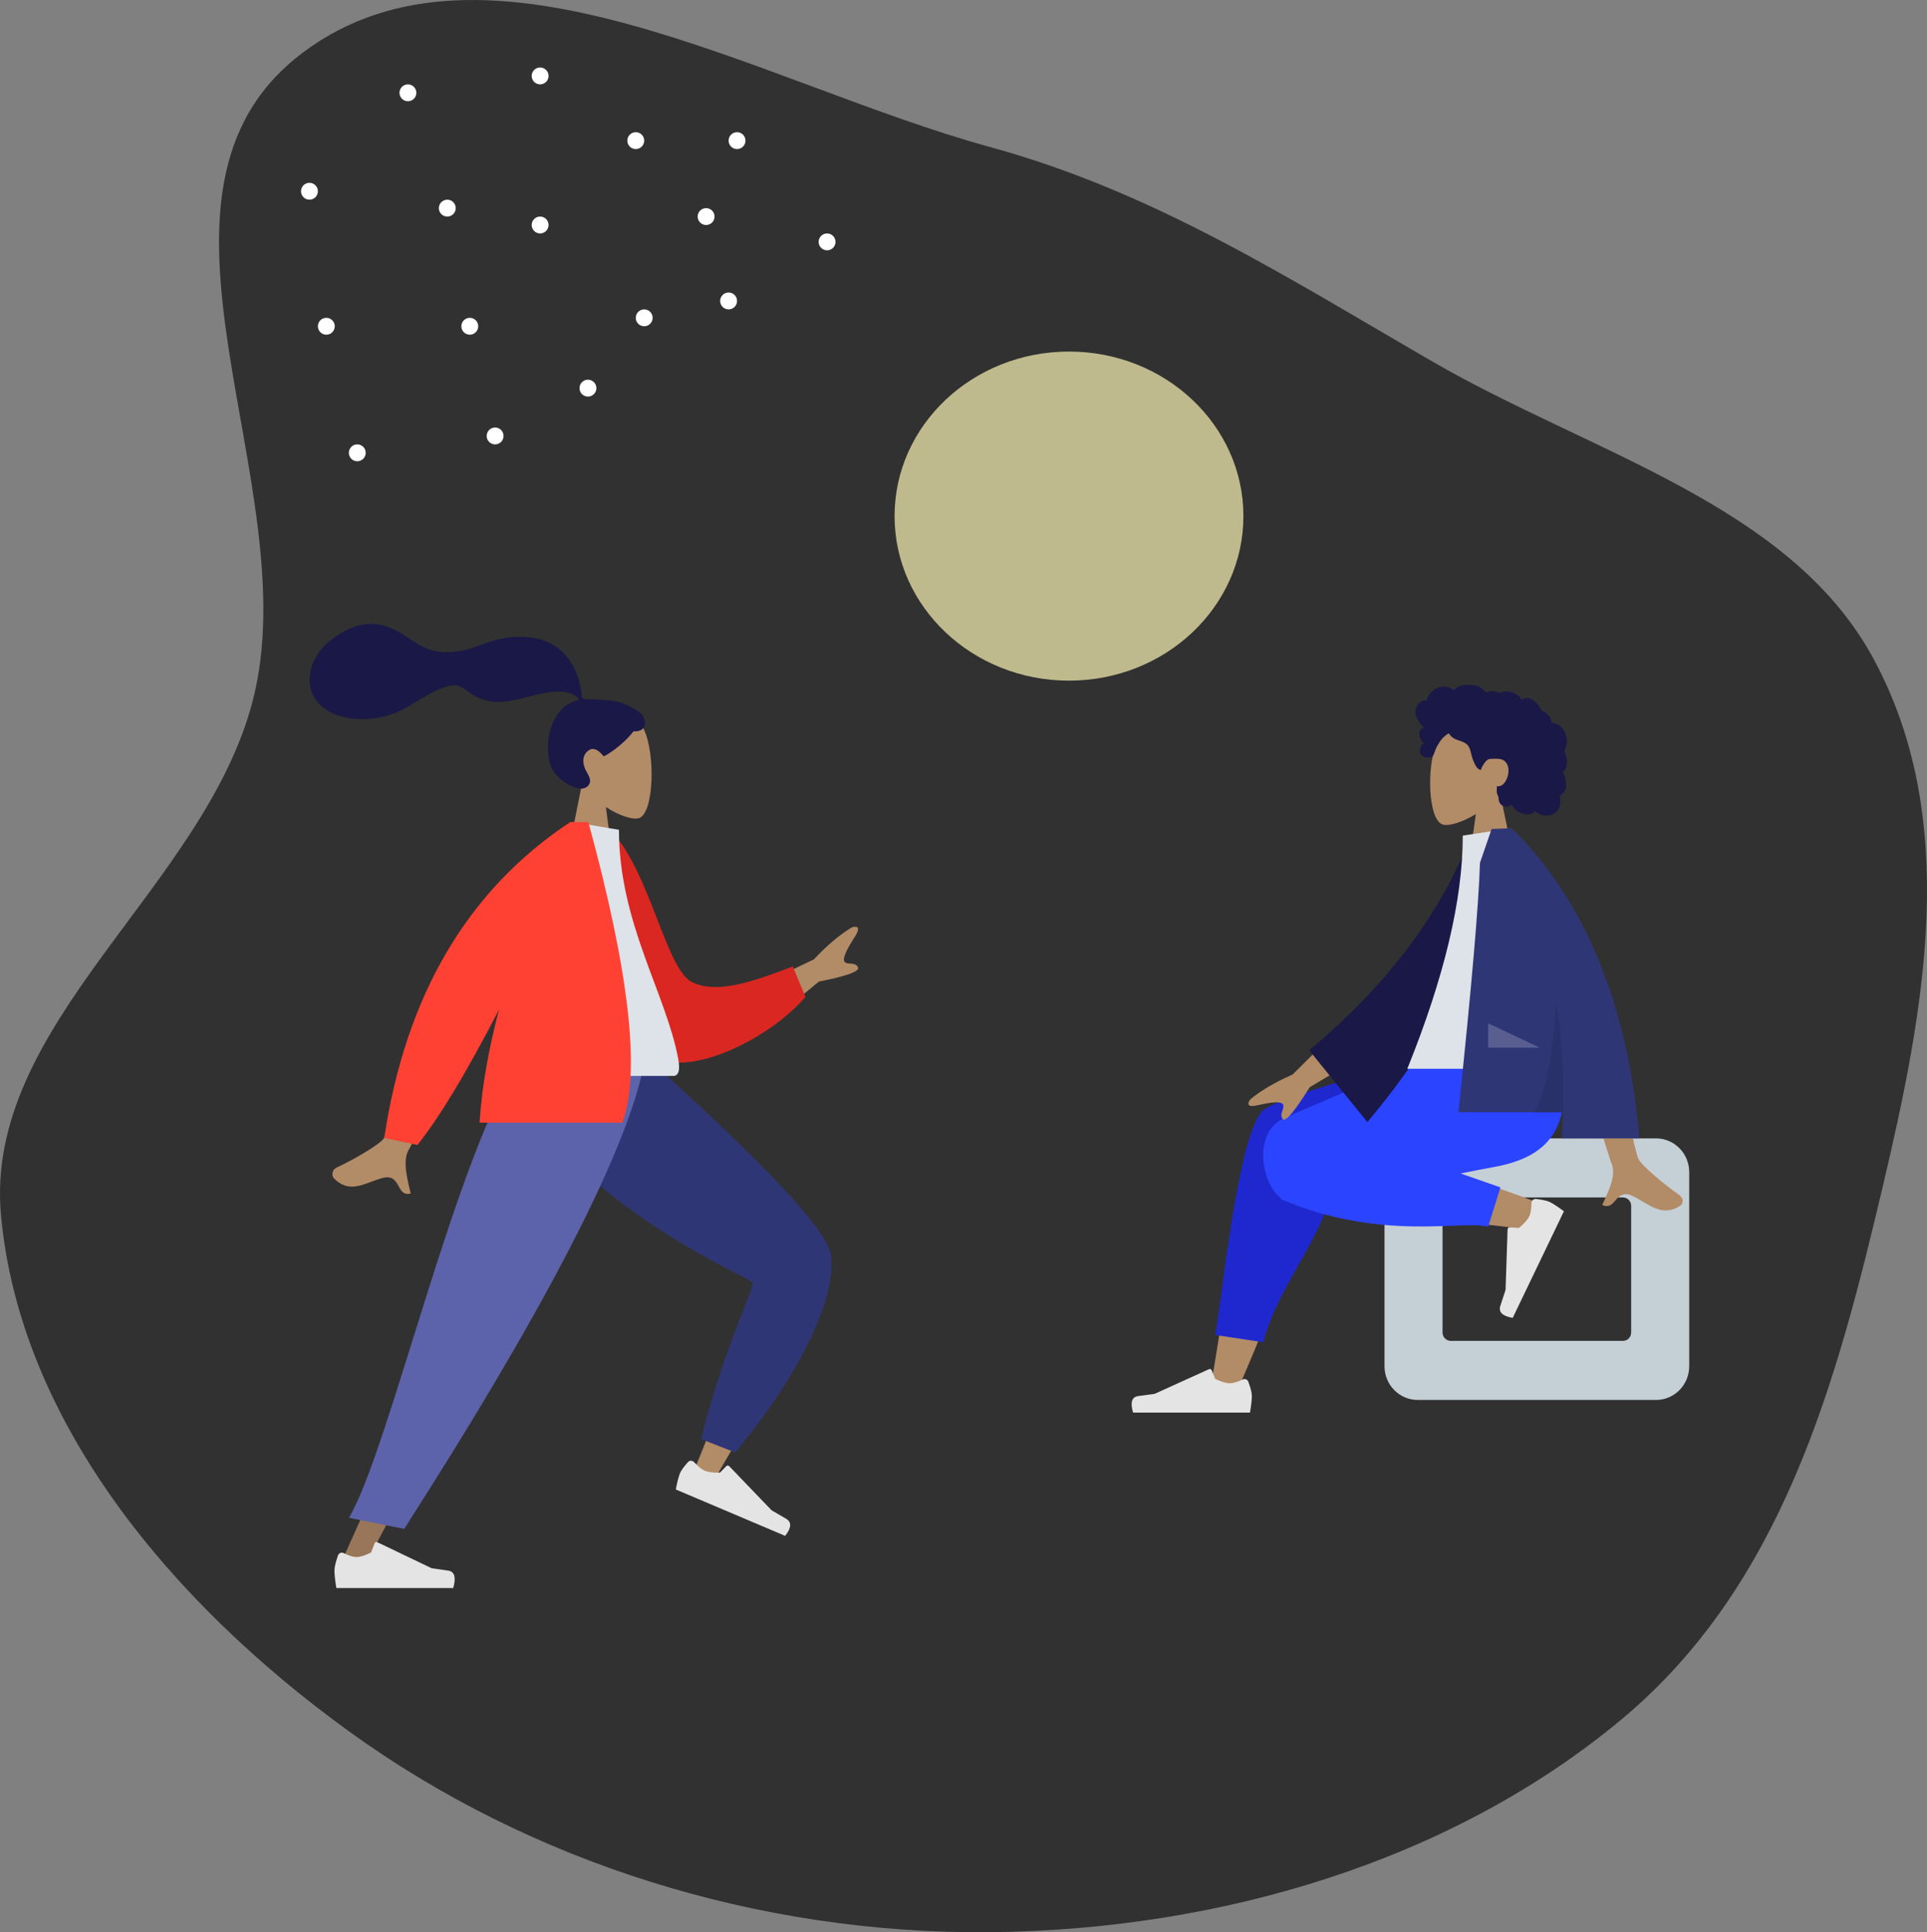 <svg width="685" height="687" viewBox="0 0 685 687" fill="none" xmlns="http://www.w3.org/2000/svg">
<rect x="0" y="0" width="685" height="687" fill="#808080" stroke="none"/>
<path fill-rule="evenodd" clip-rule="evenodd" d="M351.997 52.294C410.265 68.241 457.879 98.861 509.318 128.617C565.372 161.043 636.099 179.406 665.748 233.792C697.102 291.304 684.091 359.123 669.247 421.973C652.89 491.228 633.727 563.44 576.627 611.137C516.143 661.662 433.776 686.197 351.997 686.982C269.651 687.773 188.565 662.317 123.925 615.485C60.95 569.86 7.193 505.599 0.365 432.227C-5.991 363.922 72.534 315.866 89.838 249.178C109.766 172.372 41.09 68.692 107.664 18.694C173 -30.374 271.098 30.154 351.997 52.294Z" fill="#313131"/>
<circle cx="159" cy="74" r="3" fill="white"/>
<circle cx="226" cy="50" r="3" fill="white"/>
<circle cx="209" cy="138" r="3" fill="white"/>
<circle cx="294" cy="86" r="3" fill="white"/>
<circle cx="127" cy="161" r="3" fill="white"/>
<circle cx="251" cy="77" r="3" fill="white"/>
<circle cx="259" cy="107" r="3" fill="white"/>
<circle cx="176" cy="155" r="3" fill="white"/>
<circle cx="229" cy="113" r="3" fill="white"/>
<circle cx="110" cy="68" r="3" fill="white"/>
<circle cx="262" cy="50" r="3" fill="white"/>
<circle cx="116" cy="116" r="3" fill="white"/>
<circle cx="192" cy="80" r="3" fill="white"/>
<circle cx="192" cy="27" r="3" fill="white"/>
<circle cx="167" cy="116" r="3" fill="white"/>
<circle cx="145" cy="33" r="3" fill="white"/>
<path d="M380 242C414.242 242 442 215.809 442 183.5C442 151.191 414.242 125 380 125C345.758 125 318 151.191 318 183.5C318 215.809 345.758 242 380 242Z" fill="#F9F2B3" fill-opacity="0.71"/>
<path fill-rule="evenodd" clip-rule="evenodd" d="M533.228 282.118C536.623 278.061 538.921 273.09 538.537 267.519C537.431 251.469 515.48 255 511.21 263.1C506.94 271.201 507.448 291.75 512.966 293.198C515.167 293.775 519.855 292.361 524.627 289.433L521.632 311H539.316L533.228 282.118Z" fill="#B28B67"/>
<path fill-rule="evenodd" clip-rule="evenodd" d="M503.376 251.87C503.742 250.56 504.727 249.438 506.054 249.106C506.376 249.025 506.709 248.992 507.04 249.006C507.159 249.011 507.192 249.045 507.248 248.961C507.289 248.898 507.29 248.745 507.307 248.671C507.36 248.442 507.425 248.216 507.507 247.996C507.785 247.244 508.251 246.578 508.814 246.018C509.867 244.969 511.289 244.246 512.766 244.115C513.575 244.043 514.377 244.177 515.142 244.445C515.538 244.583 515.921 244.756 516.295 244.947C516.408 245.004 516.773 245.285 516.886 245.267C517.011 245.247 517.261 244.932 517.363 244.852C518.616 243.873 520.164 243.488 521.726 243.5C523.489 243.514 525.186 243.603 526.656 244.697C526.967 244.928 527.263 245.182 527.545 245.449C527.694 245.589 527.838 245.735 527.975 245.887C528.058 245.979 528.139 246.072 528.216 246.168C528.348 246.332 528.327 246.385 528.511 246.271C529.219 245.834 530.038 245.629 530.864 245.733C531.354 245.794 531.832 245.944 532.284 246.141C532.439 246.208 532.796 246.476 532.96 246.479C533.123 246.481 533.475 246.233 533.643 246.17C534.55 245.829 535.528 245.745 536.482 245.902C537.465 246.065 538.432 246.464 539.265 247.016C539.666 247.282 540.016 247.576 540.296 247.971C540.418 248.141 540.527 248.322 540.665 248.48C540.745 248.572 540.905 248.667 540.948 248.784C540.922 248.714 542.024 248.282 542.128 248.254C542.681 248.107 543.245 248.137 543.788 248.319C544.807 248.66 545.684 249.426 546.405 250.212C546.775 250.615 547.099 251.061 547.374 251.536C547.506 251.763 547.626 251.998 547.737 252.237C547.79 252.352 547.826 252.497 547.896 252.602C547.987 252.736 548.048 252.738 548.212 252.797C549.046 253.095 549.807 253.598 550.387 254.279C550.973 254.968 551.353 255.816 551.512 256.709C551.522 256.761 551.527 256.979 551.558 257.008C551.599 257.047 551.767 257.03 551.83 257.037C552.05 257.063 552.268 257.103 552.484 257.154C552.881 257.25 553.267 257.391 553.633 257.575C555.058 258.293 556.077 259.638 556.576 261.152C557.099 262.741 557.09 264.561 556.464 266.12C556.363 266.372 556.243 266.617 556.102 266.848C556.015 266.99 555.987 266.99 556.044 267.139C556.106 267.305 556.221 267.466 556.295 267.628C556.539 268.156 556.709 268.716 556.816 269.289C556.992 270.228 557.079 271.214 556.906 272.16C556.825 272.599 556.684 273.029 556.47 273.42C556.361 273.62 556.233 273.809 556.088 273.984C556.013 274.075 555.933 274.161 555.85 274.245C555.802 274.292 555.74 274.334 555.7 274.387C555.601 274.516 555.58 274.41 555.631 274.6C555.702 274.865 555.864 275.127 555.963 275.385C556.065 275.652 556.157 275.922 556.241 276.194C556.412 276.746 556.557 277.308 556.647 277.88C556.82 278.977 556.79 280.146 556.28 281.154C556.062 281.584 555.749 281.962 555.369 282.256C555.184 282.4 554.983 282.524 554.772 282.626C554.663 282.678 554.525 282.701 554.475 282.808C554.422 282.922 554.501 283.15 554.519 283.279C554.676 284.395 554.755 285.567 554.429 286.661C554.128 287.668 553.467 288.558 552.609 289.146C550.944 290.289 548.7 290.224 546.95 289.31C546.494 289.071 546.068 288.775 545.687 288.426C544.718 289.754 542.724 289.712 541.307 289.334C539.543 288.862 538.127 287.613 537.311 285.973C536.195 287.355 533.854 286.906 533.081 285.407C532.891 285.04 532.779 284.635 532.724 284.226C532.695 284.011 532.713 283.794 532.691 283.58C532.664 283.308 532.485 283.044 532.382 282.78C532.182 282.268 532.058 281.739 532.053 281.187C532.05 280.898 532.086 280.617 532.113 280.331C532.137 280.073 532.067 279.833 532.027 279.579C532.48 279.655 533.031 279.531 533.458 279.397C533.876 279.266 534.268 278.921 534.563 278.605C535.249 277.873 535.668 276.914 535.954 275.958C536.583 273.862 536.326 271.347 534.254 270.196C533.289 269.66 530.398 269.662 529.248 269.927C528.039 270.205 526.669 272.92 526.602 273.175C526.56 273.333 526.581 273.528 526.439 273.633C526.125 273.865 525.609 273.463 525.378 273.265C524.979 272.923 524.695 272.468 524.449 272.007C523.912 271.002 523.479 269.925 523.174 268.825C522.938 267.977 522.788 267.102 522.48 266.276C522.173 265.453 521.69 264.718 520.939 264.253C520.122 263.746 519.186 263.479 518.289 263.16C517.4 262.845 516.526 262.459 515.837 261.789C515.686 261.642 515.538 261.486 515.416 261.312C515.32 261.175 515.225 260.913 515.078 260.826C514.85 260.691 514.517 261.043 514.32 261.17C513.347 261.799 512.536 262.676 511.881 263.634C511.23 264.588 510.696 265.505 510.262 266.569C509.94 267.358 509.739 268.369 509.172 269.016C508.919 269.305 507.04 269.479 506.431 269.227C505.823 268.975 505.14 268.32 504.936 267.91C504.727 267.49 504.677 267.029 504.766 266.569C504.819 266.298 504.926 266.046 504.985 265.78C505.034 265.557 505.079 265.346 505.186 265.141C505.388 264.754 505.734 264.476 506.15 264.359C505.717 263.952 505.357 263.465 505.109 262.921C504.85 262.356 504.631 261.668 504.569 261.047C504.519 260.543 504.597 260.021 504.868 259.588C505.152 259.133 505.656 258.837 506.092 258.553C505.426 258.023 504.856 257.378 504.388 256.664C503.477 255.276 502.913 253.526 503.376 251.87Z" fill="#191847"/>
<path fill-rule="evenodd" clip-rule="evenodd" d="M588.684 404.75H503.947C497.436 404.75 492.158 410.123 492.158 416.75V485.75C492.158 492.377 497.436 497.75 503.947 497.75H588.684C595.195 497.75 600.474 492.377 600.474 485.75V416.75C600.474 410.123 595.195 404.75 588.684 404.75ZM576.895 425.75C578.522 425.75 579.842 427.093 579.842 428.75V473.75C579.842 475.407 578.522 476.75 576.895 476.75H515.737C514.109 476.75 512.789 475.407 512.789 473.75V428.75C512.789 427.093 514.109 425.75 515.737 425.75H576.895Z" fill="#C5CFD6"/>
<path fill-rule="evenodd" clip-rule="evenodd" d="M439.467 495.245C448.908 473.976 455.736 455.456 458.476 445.685C463.169 428.954 466.739 414.232 467.641 408.735C469.792 395.624 451.09 394.861 448.618 401.376C444.876 411.238 438.344 443.639 430.496 492.581L439.467 495.245ZM548.977 428.498C540.315 425.013 509.981 414.106 495.351 411.021C491.146 410.134 487.072 409.311 483.241 408.566C471.854 406.354 465.954 427.263 476.921 428.87C504.234 432.871 542.954 437.002 546.267 437.466C550.912 438.116 554.421 430.688 548.977 428.498Z" fill="#B28B67"/>
<path fill-rule="evenodd" clip-rule="evenodd" d="M476.252 402.812L523.105 378.535V373.25H517.533C472.204 385.007 449.041 392.541 448.044 395.853C448.033 395.889 448.024 395.925 448.015 395.96C447.992 395.991 447.969 396.022 447.947 396.052C438.964 408.628 433.584 470.02 431.818 474.617L449.032 477.231C455.617 452.377 476.684 435.064 476.125 405.297C476.276 404.424 476.314 403.596 476.252 402.812Z" fill="#1F28CF"/>
<path fill-rule="evenodd" clip-rule="evenodd" d="M519.212 417.23C523.499 416.357 527.447 415.577 530.825 414.974C552.646 411.079 559.009 399.19 555.247 373.25H515.043C508.476 375.17 474.345 389.739 456.637 397.487C444.917 402.616 448.612 421.103 455.249 425.915C455.285 426.21 455.404 426.41 455.617 426.5C491.32 441.562 519.565 433.659 529 436.184L533.364 422.171L519.212 417.23Z" fill="#2B44FF"/>
<path fill-rule="evenodd" clip-rule="evenodd" d="M546.004 426.302C548.345 426.549 550.008 426.92 550.991 427.416C552.186 428.019 553.834 429.101 555.934 430.662C555.259 432.068 549.191 444.703 537.731 468.568C534.045 467.932 532.584 466.488 533.347 464.237C534.11 461.985 534.725 460.106 535.193 458.598L535.905 437.071C535.918 436.656 536.259 436.335 536.666 436.353C536.673 436.353 536.68 436.353 536.687 436.354L539.941 436.589C541.789 435.08 543.008 433.712 543.598 432.483C544.077 431.485 544.341 429.907 544.391 427.747L544.391 427.747C544.409 426.918 545.085 426.268 545.899 426.294C545.934 426.295 545.969 426.298 546.004 426.302Z" fill="#E4E4E4"/>
<path fill-rule="evenodd" clip-rule="evenodd" d="M443.763 491.301C444.588 493.541 445 495.217 445 496.329C445 497.682 444.779 499.655 444.336 502.25C442.794 502.25 428.941 502.25 402.777 502.25C401.697 498.616 402.32 496.654 404.647 496.364C406.974 496.074 408.907 495.813 410.446 495.579L429.762 486.814C430.134 486.645 430.569 486.815 430.735 487.194C430.738 487.2 430.741 487.207 430.743 487.213L431.985 490.279C434.139 491.302 435.889 491.813 437.236 491.813C438.33 491.813 439.841 491.364 441.769 490.464L441.769 490.464C442.509 490.119 443.384 490.449 443.723 491.203C443.738 491.235 443.751 491.268 443.763 491.301Z" fill="#E4E4E4"/>
<path fill-rule="evenodd" clip-rule="evenodd" d="M480.336 361.342L459.463 382.068C453.389 384.705 448.413 387.617 444.534 390.803C443.662 391.874 442.712 393.926 446.816 393.008C450.921 392.09 455.278 391.312 456.05 392.67C456.821 394.029 454.548 396.111 455.974 397.889C456.924 399.074 460.121 395.304 465.563 386.577L487.269 373.552L480.336 361.342ZM572.984 364.265L557.586 364.327C567.093 395.567 572.226 412.143 572.984 414.054C574.689 418.355 571.081 424.905 569.538 428.425C574.563 430.714 574.028 422.238 580.367 425.24C586.153 427.98 590.555 432.944 597.24 428.746C598.062 428.23 598.962 426.286 596.786 424.767C591.365 420.983 583.552 414.361 582.496 412.181C581.057 409.209 577.886 393.237 572.984 364.265Z" fill="#B28B67"/>
<path fill-rule="evenodd" clip-rule="evenodd" d="M529.225 298.499L522.853 297.387C511.884 325.279 492.731 350.623 465.397 373.419L486.052 398.961C513.383 366.503 530.23 333.016 529.225 298.499Z" fill="#191847"/>
<path fill-rule="evenodd" clip-rule="evenodd" d="M557 380H500.263C513.408 347.469 519.98 319.834 519.98 297.096L537.095 294.5C550.545 316.519 554.344 343.628 557 380Z" fill="#DDE3E9"/>
<path fill-rule="evenodd" clip-rule="evenodd" d="M537.457 294.512C537.455 294.508 537.453 294.504 537.45 294.5H536.333C534.997 294.547 532.96 294.631 530.225 294.753L526.089 306.783C525.652 321.449 523.097 351.007 518.426 395.454H555.618C555.52 398.524 555.359 401.623 555.135 404.75H582.79C578.653 357.248 563.547 320.498 537.471 294.5L537.457 294.512V294.512Z" fill="#2F3676"/>
<path fill-rule="evenodd" clip-rule="evenodd" d="M553.161 356.175C552.103 375.311 549.452 388.503 545.211 395.75H555.608C556.063 381.982 555.248 368.79 553.161 356.175V356.175Z" fill="black" fill-opacity="0.1"/>
<path fill-rule="evenodd" clip-rule="evenodd" d="M547.339 372.5L529 363.822V372.5H547.339Z" fill="white" fill-opacity="0.2"/>
<path fill-rule="evenodd" clip-rule="evenodd" d="M206.772 279.221C203.377 274.939 201.079 269.692 201.463 263.812C202.569 246.87 224.52 250.597 228.79 259.148C233.06 267.699 232.552 289.389 227.034 290.917C224.833 291.526 220.145 290.033 215.373 286.943L218.368 309.708H200.684L206.772 279.221Z" fill="#B28B67"/>
<path fill-rule="evenodd" clip-rule="evenodd" d="M218.71 249.293C216.379 248.882 210.104 248.6 208.946 248.6C208.207 248.6 207.405 248.781 206.967 248.052C206.609 247.454 206.74 246.444 206.633 245.75C206.509 244.945 206.332 244.15 206.154 243.357C205.645 241.1 204.877 238.953 203.802 236.937C201.784 233.156 198.828 230.193 195.096 228.47C190.976 226.566 186.313 226.131 181.88 226.517C177.137 226.93 172.843 228.612 168.365 230.195C164.097 231.704 159.627 232.298 155.163 231.561C150.666 230.819 147.268 228.2 143.475 225.714C139.591 223.17 135.154 221.505 130.563 221.888C126.277 222.245 122.328 224.146 118.784 226.686C115.469 229.062 112.733 231.921 111.189 235.944C109.527 240.272 109.529 245.023 112.261 248.848C116.221 254.392 123.573 255.826 129.69 255.683C133.228 255.601 136.703 254.907 140.043 253.645C144.498 251.961 148.347 249.108 152.515 246.793C154.47 245.707 156.492 244.815 158.611 244.172C160.667 243.548 162.692 243.262 164.554 244.596C166.524 246.008 168.288 247.395 170.541 248.279C172.703 249.127 174.992 249.601 177.295 249.582C181.776 249.545 186.192 248.045 190.544 247.04C194.093 246.221 197.89 245.405 201.507 246.192C203.017 246.521 205.222 247.199 205.767 248.885C196.59 250.672 192.986 262.866 195.573 271.817C196.969 276.648 205.363 282.296 208.626 279.756C210.694 278.147 209.439 276.035 208.626 274.64C207.071 271.97 206.538 268.539 209.417 266.68C211.9 265.076 214.511 268.884 214.56 268.88C215.242 268.822 221.139 265.239 225.202 260.011C229.21 260.266 229.818 257.427 228.861 255.105C227.904 252.783 221.93 249.86 218.71 249.293Z" fill="#191847"/>
<path fill-rule="evenodd" clip-rule="evenodd" d="M186.422 375.417C187.751 394.899 273.342 452.259 273.841 453.868C274.063 454.583 265.183 477.194 247.2 521.699L254.682 524.823C282.265 477.688 295.348 451.61 293.931 446.588C291.902 439.397 269.766 415.742 227.522 375.624L186.422 375.417Z" fill="#B28B67"/>
<path fill-rule="evenodd" clip-rule="evenodd" d="M249.169 511.648L261.384 516.426C287.142 485.201 297.239 459.437 295.398 446.31C294.171 437.558 272.111 413.943 229.218 375.464L185.546 375.464C187.036 420.583 266.368 454.04 267.43 455.962C268.491 457.885 258.048 476.716 249.169 511.648Z" fill="#2F3676"/>
<path fill-rule="evenodd" clip-rule="evenodd" d="M244.569 519.833C243.02 521.547 242.051 522.91 241.665 523.923C241.194 525.155 240.715 527.041 240.227 529.581C241.669 530.193 254.628 535.689 279.104 546.071C281.378 543.188 281.477 541.153 279.401 539.966C277.325 538.779 275.608 537.774 274.249 536.95L259.227 521.3C258.938 520.999 258.472 520.981 258.185 521.26C258.18 521.265 258.175 521.27 258.171 521.275L255.943 523.575C253.573 523.652 251.757 523.424 250.497 522.89C249.474 522.455 248.217 521.446 246.726 519.861L246.726 519.861C246.154 519.253 245.221 519.207 244.642 519.759C244.617 519.783 244.593 519.808 244.569 519.833Z" fill="#E4E4E4"/>
<path fill-rule="evenodd" clip-rule="evenodd" d="M196.263 375.417L158.135 473.763L120.66 556.907H129.502L226.233 375.417H196.263Z" fill="#997659"/>
<path fill-rule="evenodd" clip-rule="evenodd" d="M120.131 553.068C119.307 555.433 118.895 557.202 118.895 558.375C118.895 559.803 119.116 561.886 119.559 564.625C121.1 564.625 134.953 564.625 161.118 564.625C162.198 560.789 161.575 558.718 159.248 558.412C156.921 558.106 154.988 557.83 153.449 557.584L134.133 548.332C133.761 548.154 133.325 548.333 133.16 548.732C133.157 548.739 133.154 548.746 133.151 548.753L131.91 551.989C129.756 553.069 128.005 553.609 126.659 553.609C125.564 553.609 124.053 553.134 122.125 552.184L122.125 552.184C121.386 551.82 120.511 552.169 120.172 552.964C120.157 552.998 120.144 553.033 120.131 553.068Z" fill="#E4E4E4"/>
<path fill-rule="evenodd" clip-rule="evenodd" d="M124.044 539.634L143.69 543.593C158.88 519.599 222.451 421.216 229.421 375.417H185.685C162.409 408.525 138.523 515.244 124.044 539.634Z" fill="#5C63AB"/>
<path fill-rule="evenodd" clip-rule="evenodd" d="M262.579 353.739L289.278 341.141C293.955 336.133 298.471 332.328 302.827 329.723C304.13 329.278 306.355 329.143 303.981 332.869C301.607 336.594 299.265 340.628 300.214 341.933C301.163 343.239 303.91 341.798 304.996 343.921C305.72 345.337 301.088 347.03 291.1 349.001L271.104 365.473L262.579 353.739ZM154.638 357.208L169.737 360.427C154.552 390.831 146.409 406.945 145.307 408.77C142.827 412.874 145.141 420.397 145.995 424.358C140.635 425.699 142.749 417.031 135.965 418.841C129.773 420.493 124.524 424.732 118.75 419.014C118.04 418.311 117.521 416.114 119.941 414.987C125.97 412.179 134.878 406.922 136.323 404.881C138.292 402.098 144.397 386.207 154.638 357.208Z" fill="#B28B67"/>
<path fill-rule="evenodd" clip-rule="evenodd" d="M210.775 296.513L217.147 295.339C231.025 309.803 236.688 344.552 245.937 349.151C254.681 353.5 267.076 349.292 281.81 343.609L286.323 354.441C272.935 370.002 244.415 383.149 232.855 375.644C214.372 363.644 210.105 320.787 210.775 296.513Z" fill="#DB2721"/>
<path fill-rule="evenodd" clip-rule="evenodd" d="M183 382.542C208.548 382.542 227.34 382.542 239.377 382.542C241.953 382.542 241.468 378.545 241.095 376.528C236.797 353.253 220.02 328.163 220.02 295.031L203.758 292.292C190.308 315.534 185.656 344.149 183 382.542Z" fill="#DDE3E9"/>
<path fill-rule="evenodd" clip-rule="evenodd" d="M177.377 358.976C165.884 381.25 156.224 397.285 148.396 407.083L136.579 404.597C144.191 353.876 166.234 316.441 202.709 292.292H205.644L209.148 292.292C223.746 345.758 227.771 381.383 221.221 399.167H170.473C171.276 386.154 173.851 372.393 177.377 358.976H177.377Z" fill="#FF4133"/>
</svg>
